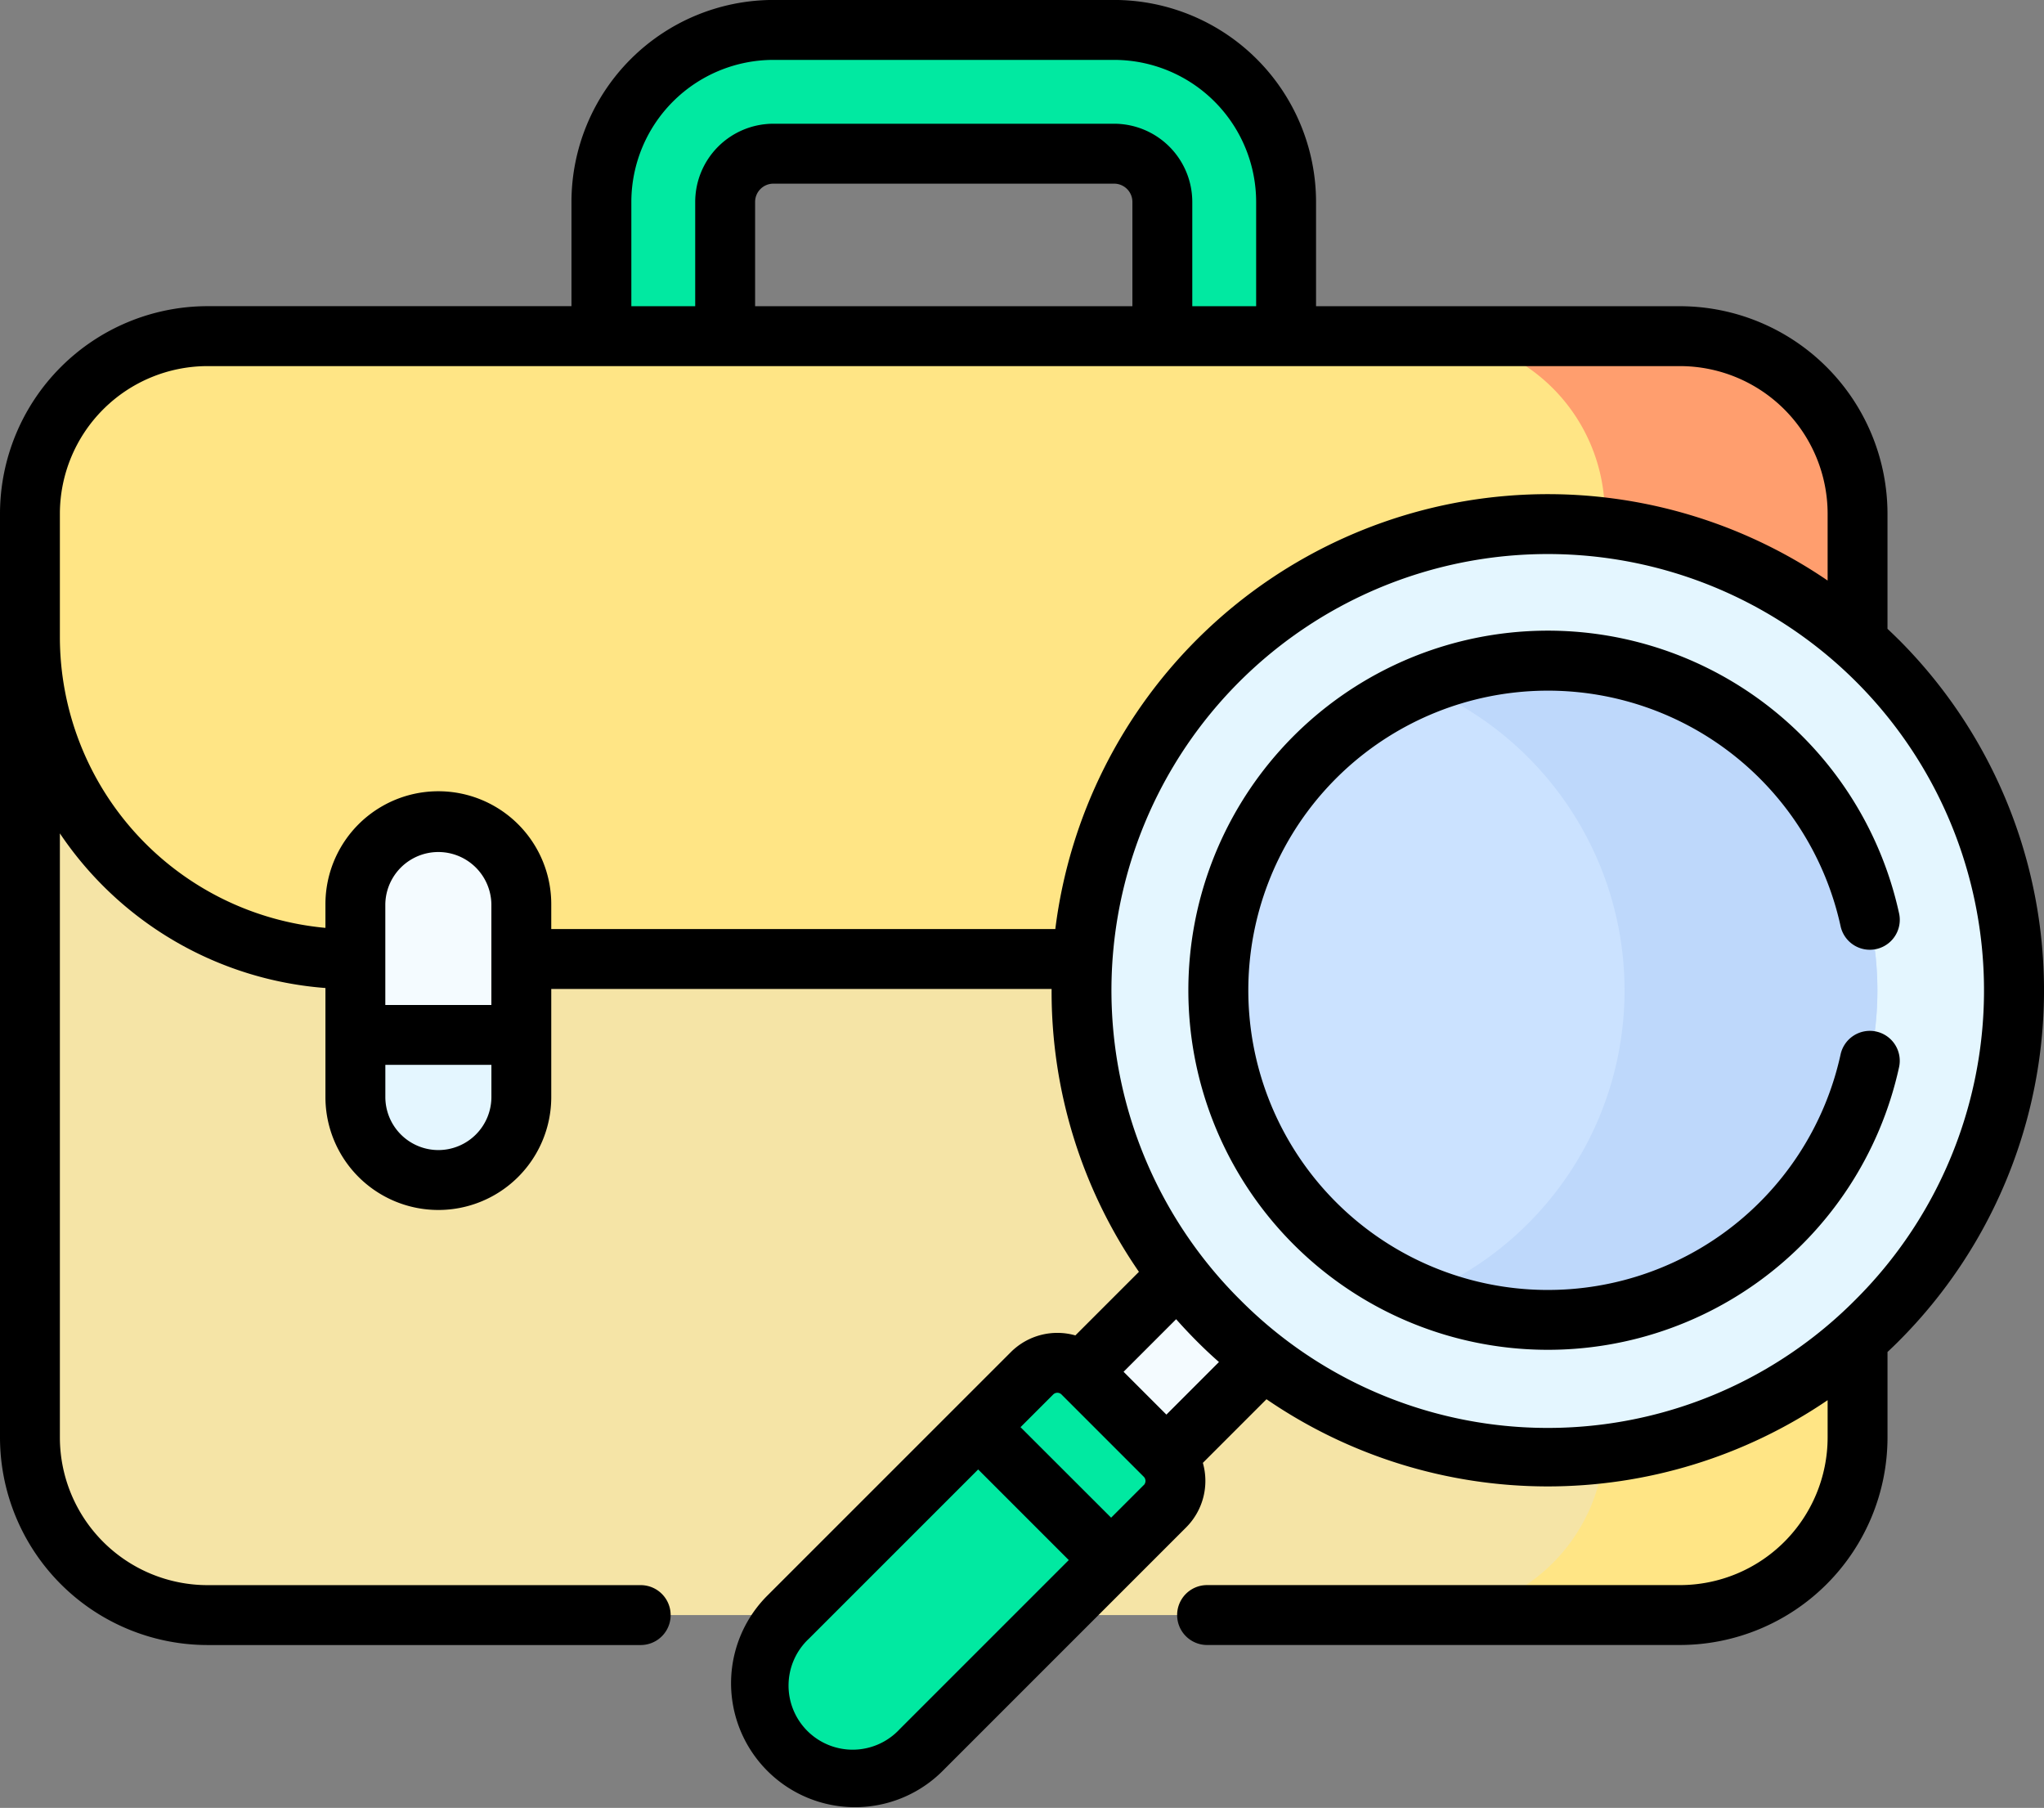 <svg xmlns="http://www.w3.org/2000/svg" width="137.08" height="121.228" viewBox="0 0 137.08 121.228"><rect x="0" y="0" width="137.08" height="121.228" fill="#808080" stroke="none"/><defs><style>.a{fill:#01e9a1;}.b{fill:#f5e4a6;}.c{fill:#ffe585;}.d{fill:#ff9e6e;}.e{fill:#f4fbff;}.f{fill:#e4f6ff;}.g{fill:#cbe2ff;}.h{fill:#bed8fb;}</style></defs><g transform="translate(0 -29.603)"><g transform="translate(2.008 31.611)"><g transform="translate(0 0)"><g transform="translate(38.325)"><path class="a" d="M192.413,67.8a4.154,4.154,0,0,1-4.15-4.15V48.635a3.236,3.236,0,0,0-3.233-3.233H162.176a3.236,3.236,0,0,0-3.233,3.233V63.647a4.15,4.15,0,0,1-8.3,0V48.635A11.545,11.545,0,0,1,162.176,37.1h22.855a11.545,11.545,0,0,1,11.532,11.532V63.647A4.154,4.154,0,0,1,192.413,67.8Z" transform="translate(-150.644 -37.103)"/></g><g transform="translate(0 20.533)"><path class="b" d="M118.16,199.55H19.407A11.908,11.908,0,0,1,7.5,187.642V125.7a11.908,11.908,0,0,1,11.908-11.908H118.16A11.908,11.908,0,0,1,130.068,125.7v61.941A11.908,11.908,0,0,1,118.16,199.55Z" transform="translate(-7.499 -113.794)"/><path class="c" d="M374.452,113.795H357.5A11.908,11.908,0,0,1,369.406,125.7v61.941A11.908,11.908,0,0,1,357.5,199.551h16.954a11.908,11.908,0,0,0,11.908-11.908V125.7A11.908,11.908,0,0,0,374.452,113.795Z" transform="translate(-263.791 -113.795)"/><path class="c" d="M118.16,113.795H19.407A11.908,11.908,0,0,0,7.5,125.7v8.282a21.577,21.577,0,0,0,21.577,21.577H108.49a21.577,21.577,0,0,0,21.577-21.577V125.7a11.907,11.907,0,0,0-11.907-11.908Z" transform="translate(-7.499 -113.795)"/><path class="d" d="M374.452,113.795H357.5A11.908,11.908,0,0,1,369.406,125.7V155.06a21.582,21.582,0,0,0,16.954-21.076V125.7A11.908,11.908,0,0,0,374.452,113.795Z" transform="translate(-263.791 -113.795)"/></g></g><g transform="translate(21.825 53.056)"><path class="e" d="M94.583,259.33a5.564,5.564,0,0,1-5.565-5.565V240.834a5.565,5.565,0,0,1,11.129,0v12.932A5.565,5.565,0,0,1,94.583,259.33Z" transform="translate(-89.018 -235.269)"/><path class="f" d="M89.018,288.8v4.164a5.565,5.565,0,1,0,11.129,0V288.8Z" transform="translate(-89.018 -274.469)"/></g><g transform="translate(48.983 33.137)"><path class="e" d="M0,0H8.077V16.918H0Z" transform="translate(31.849 46.498) rotate(45)"/><path class="a" d="M201.217,396.9l16.374-16.374a2.4,2.4,0,0,0,0-3.4l-5.519-5.519a2.4,2.4,0,0,0-3.4,0L192.3,387.979a6.305,6.305,0,0,0,8.917,8.917Z" transform="translate(-190.453 -314.669)"/><path class="a" d="M257.551,377.124l-5.519-5.519a2.4,2.4,0,0,0-3.4,0l-3.611,3.611,8.917,8.917,3.611-3.611a2.4,2.4,0,0,0,0-3.4Z" transform="translate(-230.413 -314.669)"/><circle class="f" cx="31.267" cy="31.267" r="31.267" transform="translate(21.541)"/><circle class="g" cx="22.109" cy="22.109" r="22.109" transform="translate(30.699 9.158)"/><path class="h" d="M380.139,201.558a22.112,22.112,0,0,0-24.11-4.788,22.114,22.114,0,0,1,0,40.843,22.11,22.11,0,0,0,24.11-36.055Z" transform="translate(-311.699 -185.925)"/></g></g><g transform="translate(0 29.603)"><path d="M127.327,72.486c-.244-.244-.492-.482-.743-.718V64.052a13.931,13.931,0,0,0-13.916-13.916H88.26V43.143A13.555,13.555,0,0,0,74.72,29.6H51.865a13.555,13.555,0,0,0-13.54,13.54v6.993H13.916A13.931,13.931,0,0,0,0,64.052v61.941a13.931,13.931,0,0,0,13.916,13.916H42.969a2.008,2.008,0,0,0,0-4.016H13.916a9.911,9.911,0,0,1-9.9-9.9V85.484A23.6,23.6,0,0,0,21.825,95.853v7.311a7.572,7.572,0,0,0,15.145,0V95.918H70.525c0,.032,0,.064,0,.1a33.033,33.033,0,0,0,5.857,18.866l-4.263,4.263a4.411,4.411,0,0,0-4.326,1.12L51.418,136.638a8.313,8.313,0,0,0,11.756,11.756L79.549,132.02a4.412,4.412,0,0,0,1.12-4.326l4.267-4.267a33.356,33.356,0,0,0,37.633.063v2.5a9.911,9.911,0,0,1-9.9,9.9H80.952a2.008,2.008,0,0,0,0,4.016h31.717a13.931,13.931,0,0,0,13.916-13.916v-5.731c.25-.235.5-.473.743-.718a33.257,33.257,0,0,0,0-47.057ZM42.341,43.143a9.535,9.535,0,0,1,9.524-9.524H74.719a9.535,9.535,0,0,1,9.524,9.524v6.993H79.96V43.143A5.247,5.247,0,0,0,74.719,37.9H51.865a5.247,5.247,0,0,0-5.241,5.241v6.993H42.341Zm8.3,6.993V43.143a1.226,1.226,0,0,1,1.225-1.225H74.719a1.226,1.226,0,0,1,1.225,1.225v6.993ZM32.954,96.992H25.841v-6.76a3.557,3.557,0,0,1,7.113,0ZM29.4,106.72a3.561,3.561,0,0,1-3.557-3.557v-2.156h7.113v2.156A3.561,3.561,0,0,1,29.4,106.72ZM36.97,91.9V90.232a7.572,7.572,0,0,0-15.145,0V91.82A19.593,19.593,0,0,1,4.016,72.333V64.052a9.911,9.911,0,0,1,9.9-9.9h98.753a9.911,9.911,0,0,1,9.9,9.9v4.479A33.287,33.287,0,0,0,70.774,91.9H36.97Zm23.364,53.653a4.3,4.3,0,1,1-6.077-6.077L65.6,128.135l6.077,6.077Zm16.374-16.374-2.191,2.191L68.441,125.3l2.191-2.191a.395.395,0,0,1,.558,0h0l5.518,5.518a.4.4,0,0,1,0,.558Zm1.516-4.721-2.872-2.872,3.525-3.525q.671.757,1.391,1.48t1.481,1.391Zm4.885-7.756a29.259,29.259,0,1,1,41.378,0A29.066,29.066,0,0,1,83.109,116.7Z" transform="translate(0 -29.603)"/><path d="M343.791,214.435a2.008,2.008,0,0,0-2.389,1.535,20.093,20.093,0,1,1,0-8.6,2.008,2.008,0,0,0,3.924-.855,24.111,24.111,0,1,0,0,10.3A2.008,2.008,0,0,0,343.791,214.435Z" transform="translate(-217.964 -145.266)"/></g></g></svg>